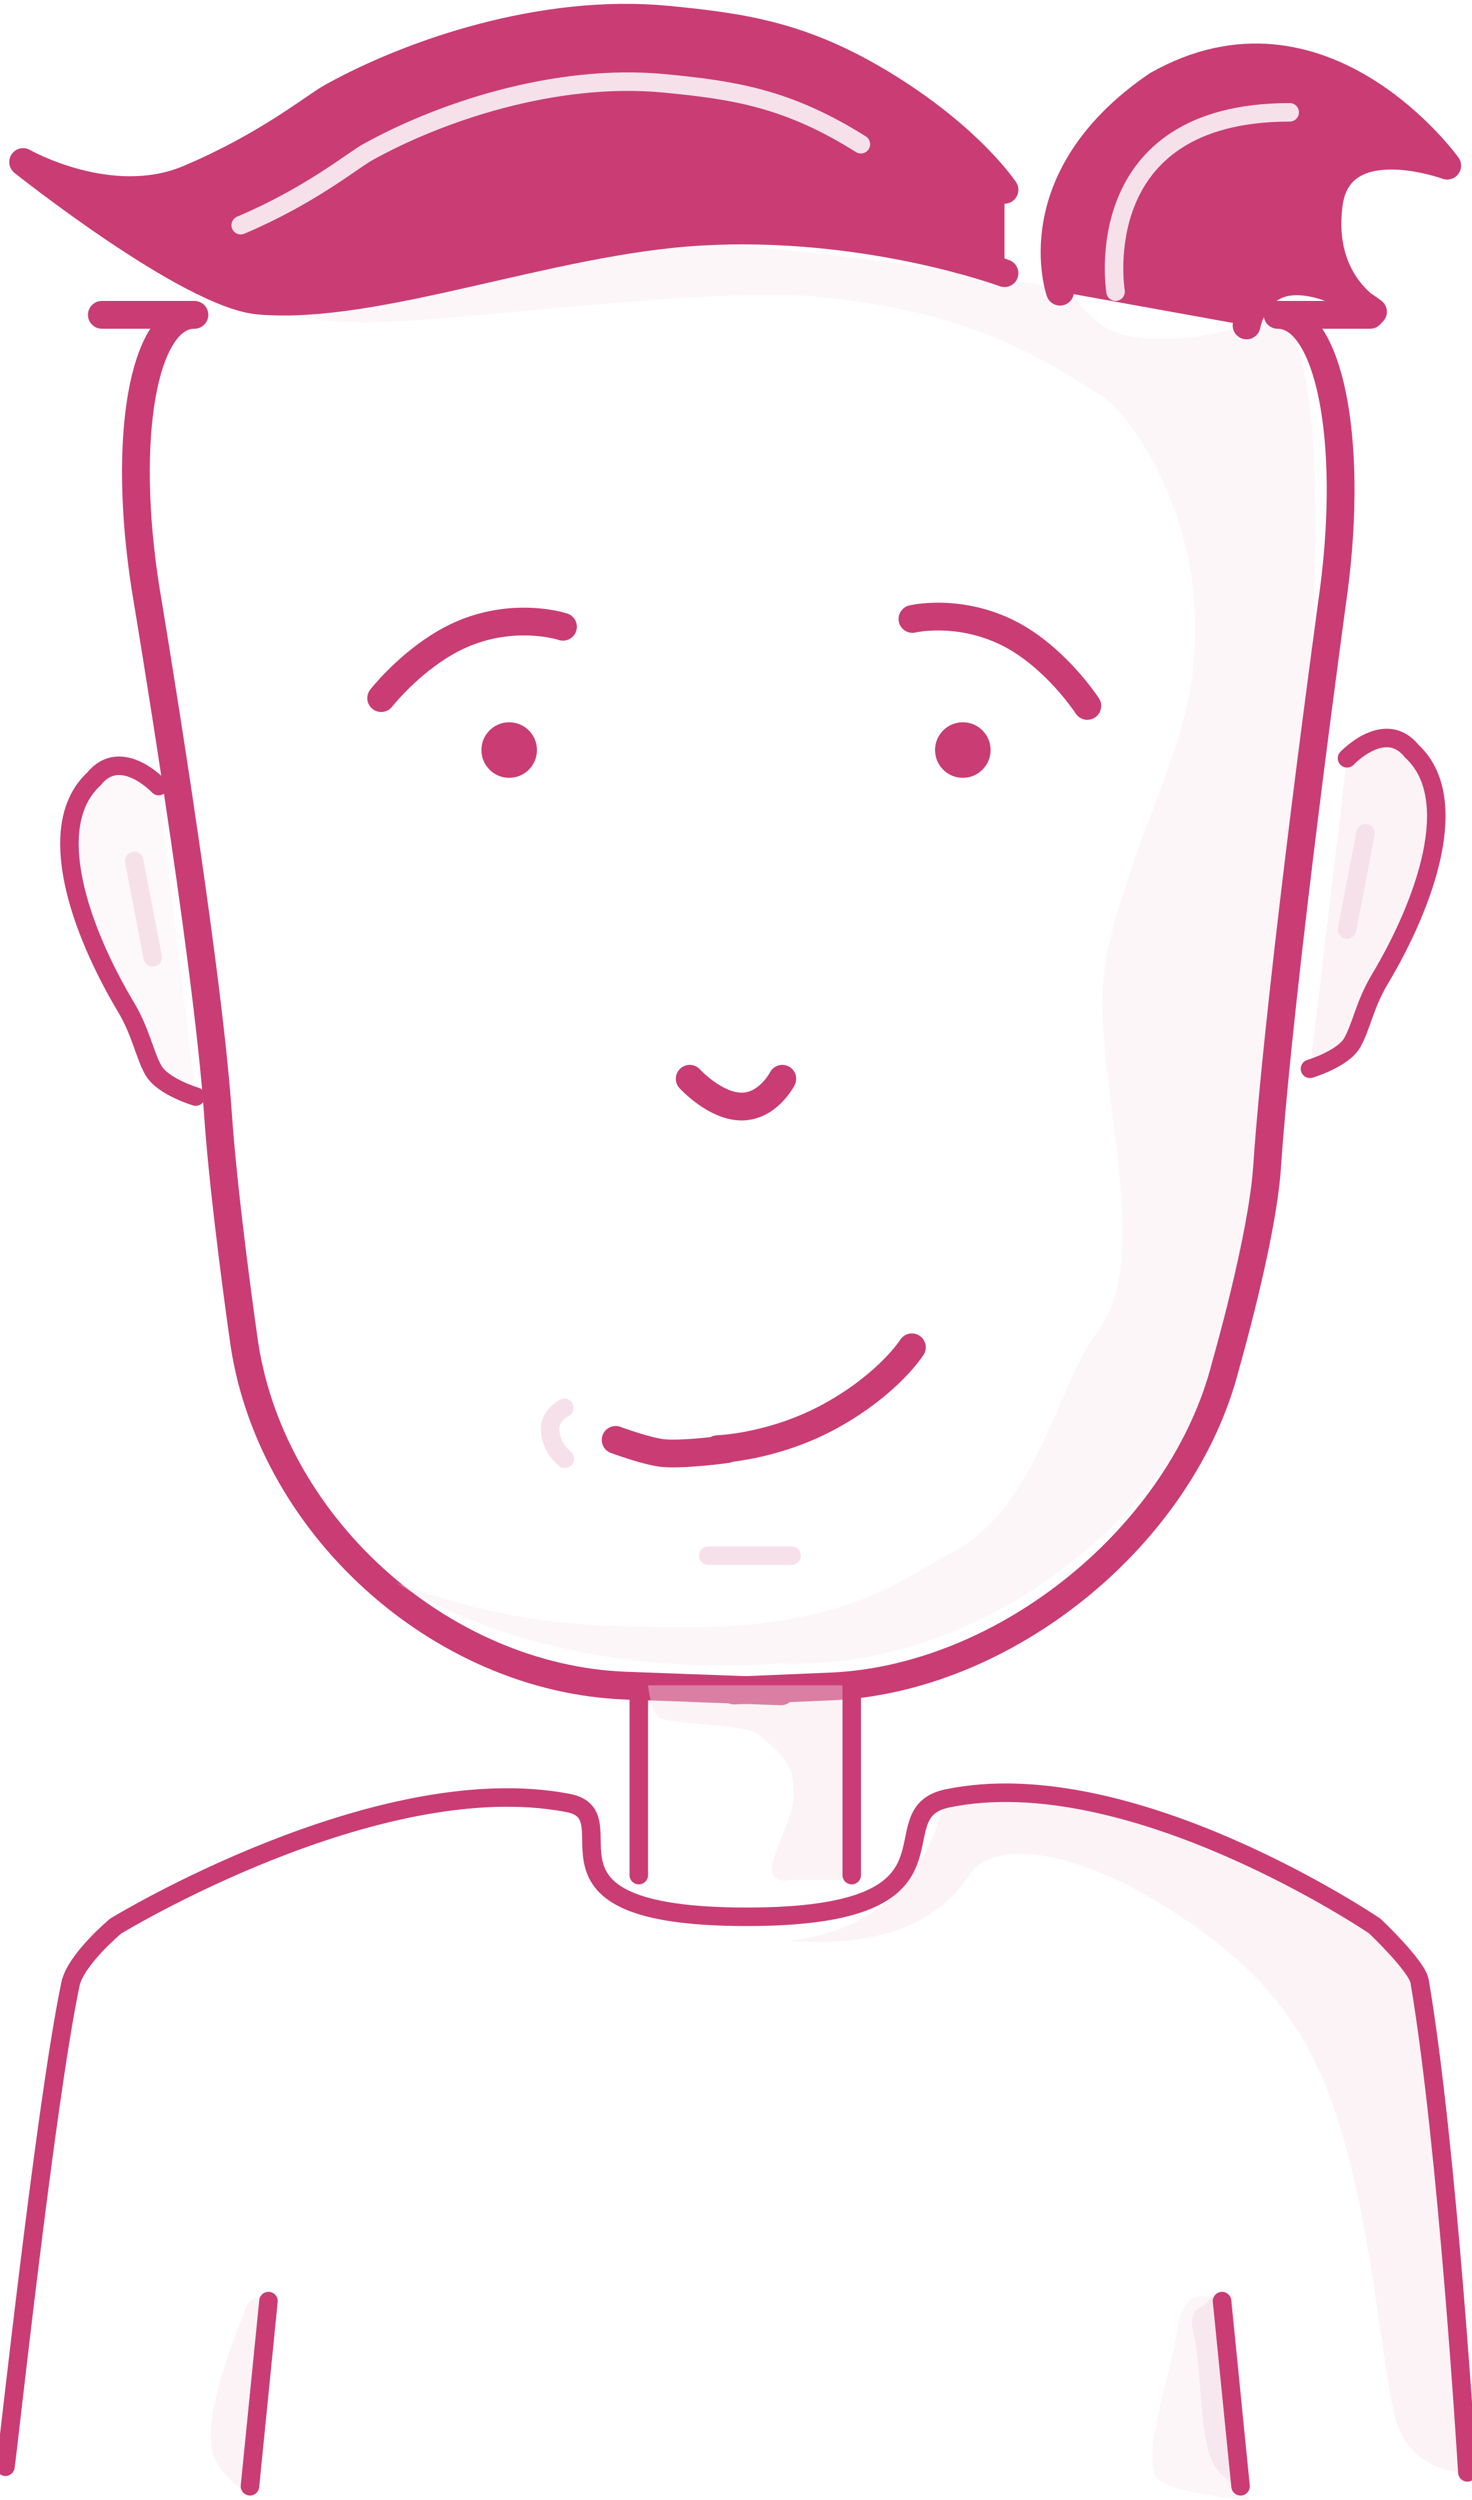 <?xml version="1.0" encoding="UTF-8" standalone="no"?>
<svg width="159px" height="270px" viewBox="0 0 159 270" version="1.1" xmlns="http://www.w3.org/2000/svg" xmlns:xlink="http://www.w3.org/1999/xlink" xmlns:sketch="http://www.bohemiancoding.com/sketch/ns">
    <!-- Generator: Sketch 3.3 (11970) - http://www.bohemiancoding.com/sketch -->
    <title>face</title>
    <desc>Created with Sketch.</desc>
    <defs></defs>
    <g id="Page-1" stroke="none" stroke-width="1" fill="none" fill-rule="evenodd" sketch:type="MSPage">
        <g id="512" sketch:type="MSArtboardGroup" transform="translate(-315, -125)">
            <g id="face" sketch:type="MSLayerGroup" transform="translate(315, 126)">
                <circle id="Oval-6" fill="#C93C74" sketch:type="MSShapeGroup" transform="translate(55, 80) scale(-1, 1) translate(-55, -80) " cx="55" cy="80" r="3"></circle>
                <path d="M60,76.039 C60,76.039 58.11,72.481 54.884,69.523 C53.97,68.685 52.948,67.896 51.832,67.249 C46.776,64.319 42,65.039 42,65.039" id="Line" stroke="#C93C74" stroke-width="3" stroke-linecap="round" sketch:type="MSShapeGroup" transform="translate(51, 70.5) scale(-1, 1) rotate(-10) translate(-51, -70.5) "></path>
                <path d="M74.361,33 C74.361,33 84.361,33 84.361,33 L74.361,33 C79.884,33 82.215,46.26 79.628,62.624 C79.628,62.624 72.986,102.174 71.819,119.296 C71.172,128.784 69.082,143.325 69.082,143.325 C66.475,163.412 47.958,180.297 27.722,181.04 L11,181.655" id="Rectangle-6" stroke="#C93C74" stroke-width="3" stroke-linecap="round" stroke-linejoin="round" sketch:type="MSShapeGroup" transform="translate(47.681, 107.327) scale(-1, 1) translate(-47.681, -107.327) "></path>
                <path d="M66.5,155.5 C66.5,155.5 71.021,156.123 73.281,155.935 C75.021,155.79 78.5,154.5 78.5,154.5" id="Line" stroke="#C93C74" stroke-width="3" stroke-linecap="round" sketch:type="MSShapeGroup" transform="translate(72.5, 155.235) scale(-1, 1) translate(-72.5, -155.235) "></path>
                <path d="M60.5,150.984 C60.5,150.984 59.083,152.017 59.374,153.533 C59.749,155.485 61.5,156.391 61.5,156.391" id="Line-Copy-8" stroke="#F6E1EA" stroke-width="2" stroke-linecap="round" sketch:type="MSShapeGroup" transform="translate(60.417, 153.688) rotate(10) translate(-60.417, -153.688) "></path>
                <path d="M71.33,174.716 C91.096,175.198 96.719,169.844 102.854,166.665 C111.909,161.971 114.406,148.228 118.403,143.029 C125.436,133.884 116.937,113.778 119.654,101.545 C121.939,91.258 126.754,82.357 128.315,74.708 C131.574,58.75 123.97,46.104 119.654,42.207 C113.008,37.973 106.099,33.049 89.489,31.145 C78.671,29.906 56.93,32.833 42.874,33.73 C36.943,34.109 32.381,33.304 30.583,33 C24.743,32.013 64.634,25.106 71.474,25.106 C80.557,25.106 99.392,27.564 113.848,30.034 C117.433,30.646 116.851,35.152 123.933,35.561 C131.015,35.971 138.066,33.071 138.205,33 C147.066,41.438 138.224,105.066 136.856,125.134 C136.336,132.762 133.704,140.908 133.704,140.908 C128.345,162.329 106.087,179.651 84.029,178.625 C84.029,178.625 61.284,181.216 42.734,169.906 C55.863,174.716 63.995,174.537 71.33,174.716 Z" id="Rectangle-6-Copy" fill-opacity="0.3" fill="#F5E1E9" sketch:type="MSShapeGroup"></path>
                <path d="M138,33 C138,33 148,33 148,33 L138,33 C143.523,33 146.22,46.321 144.072,62.732 C144.072,62.732 138.224,105.066 136.856,125.134 C136.336,132.762 132.401,146.41 132.401,146.41 C127.761,164.793 108.651,180.337 89.694,181.13 L79.306,181.565" id="Rectangle-6" stroke="#C93C74" stroke-width="3" stroke-linecap="round" stroke-linejoin="round" sketch:type="MSShapeGroup"></path>
                <circle id="Oval-6" fill="#C93C74" sketch:type="MSShapeGroup" cx="104" cy="80" r="3"></circle>
                <path d="M117,76.039 C117,76.039 115.11,72.481 111.884,69.523 C110.97,68.685 109.948,67.896 108.832,67.249 C103.776,64.319 99,65.039 99,65.039" id="Line" stroke="#C93C74" stroke-width="3" stroke-linecap="round" sketch:type="MSShapeGroup" transform="translate(108, 70.5) rotate(-5) translate(-108, -70.5) "></path>
                <path d="M77.5,155.5 C77.5,155.5 83.567,155.32 89.8,151.865 C96.034,148.41 98.5,144.5 98.5,144.5" id="Line" stroke="#C93C74" stroke-width="3" stroke-linecap="round" sketch:type="MSShapeGroup"></path>
                <path d="M84.5,115.5 C84.5,115.5 82.977,118.5 80.108,118.5 C77.239,118.5 74.5,115.5 74.5,115.5" id="Line" stroke="#C93C74" stroke-width="3" stroke-linecap="round" sketch:type="MSShapeGroup"></path>
                <path d="M108.5,28.5 C108.5,28.5 93.596,22.973 75.567,24.025 C59.375,24.969 40.661,32.572 27.958,31.462 C20.472,30.808 2.5,16.5 2.5,16.5 C2.5,16.5 11.922,21.878 20.369,18.319 C28.817,14.76 33.95,10.526 35.794,9.5 C44.301,4.767 58.554,-0.178 72.089,1.126 C80.461,1.933 87.018,2.891 95.988,8.502 C104.958,14.112 108.5,19.5 108.5,19.5" id="Line" stroke="#C93C74" stroke-width="3" stroke-linecap="round" stroke-linejoin="round" fill="#C93C74" sketch:type="MSShapeGroup"></path>
                <path d="M26,23.319 C33.483,20.149 38.03,16.379 39.664,15.465 C47.201,11.25 59.827,6.846 71.816,8.007 C79.233,8.726 85.041,9.58 92.988,14.576" id="Line-Copy-9" stroke="#F6E1EA" stroke-width="2" stroke-linecap="round" stroke-linejoin="round" sketch:type="MSShapeGroup"></path>
                <path d="M114.5,30.5 C114.5,30.5 110.159,18.289 124.989,8.184 C142.819,-1.921 156.322,16.891 156.322,16.891 C156.322,16.891 144.588,12.594 143.518,21.114 C142.447,29.634 148.307,32.675 148.307,32.675 C148.307,32.675 143.866,29.152 139.646,29.391 C135.425,29.63 134.649,34.143 134.649,34.143" id="Line" stroke="#C93C74" stroke-width="3" stroke-linecap="round" stroke-linejoin="round" fill="#C93C74" sketch:type="MSShapeGroup"></path>
                <path d="M120.5,30.5 C120.5,30.5 117.279,11.131 139.307,11.131" id="Line-Copy-7" stroke="#F6E1EA" stroke-width="2" stroke-linecap="round" stroke-linejoin="round" sketch:type="MSShapeGroup"></path>
                <path d="M76.5,167 L85.5,167" id="Line" stroke="#F6E1EA" stroke-width="2" stroke-linecap="round" sketch:type="MSShapeGroup"></path>
                <path d="M14.5,91.984 L16.5,102.391" id="Line" stroke="#F6E1EA" stroke-width="2" stroke-linecap="round" sketch:type="MSShapeGroup"></path>
                <path d="M151.142,80.891 C151.142,80.891 147.044,76.516 144.142,80.123 C138.64,85.213 142.685,96.523 147.61,104.768 C149.231,107.481 149.596,109.862 150.565,111.58 C151.564,113.354 155.142,114.422 155.142,114.422" id="Line" stroke="#C93C74" stroke-width="2" stroke-linecap="round" fill-opacity="0.4" fill="#F5E1E9" sketch:type="MSShapeGroup" transform="translate(148.321, 96.56) scale(-1, 1) translate(-148.321, -96.56) "></path>
                <path d="M17.142,83.891 C17.142,83.891 13.044,79.516 10.142,83.123 C4.64,88.213 8.685,99.523 13.61,107.768 C15.231,110.481 15.596,112.862 16.565,114.58 C17.564,116.354 21.142,117.422 21.142,117.422" id="Line-Copy-13" stroke="#C93C74" stroke-width="2" stroke-linecap="round" fill-opacity="0.2" fill="#F5E1E9" sketch:type="MSShapeGroup"></path>
                <path d="M145.5,88.984 L147.5,99.391" id="Line" stroke="#F6E1EA" stroke-width="2" stroke-linecap="round" sketch:type="MSShapeGroup" transform="translate(146.5, 94.188) scale(-1, 1) translate(-146.5, -94.188) "></path>
                <path d="M150.55,259.497 C148.509,249.812 147.591,230.695 140.563,218.912 C137.474,213.735 132.634,208.971 125.017,204.378 C117.401,199.785 109.095,197.468 105.349,200.677 C104.308,201.569 101.145,209.872 85.194,208.575 C100.44,207 101.566,193.37 102.356,193.208 C122.182,189.123 148.5,207 148.5,207 C148.5,207 153.062,211.314 153.343,212.971 C156.395,230.981 158.5,266 158.5,266 C158.5,266 151.996,266.362 150.55,259.497 Z" id="Rectangle-11-Copy" fill-opacity="0.4" fill="#F5E1E9" sketch:type="MSShapeGroup"></path>
                <path d="M0.586,265.391 C0.839,263.899 4.881,226.343 7.607,213.28 C8.165,210.606 12.5,207 12.5,207 C12.5,207 40.775,189.739 61.366,193.709 C68.47,195.079 55.254,206 80.653,206 C106.053,206 94.387,194.849 102.356,193.208 C122.182,189.123 148.5,207 148.5,207 C148.5,207 153.062,211.314 153.343,212.971 C156.395,230.981 158.5,266 158.5,266" id="Rectangle-11" stroke="#C93C74" stroke-width="2" stroke-linecap="round" stroke-linejoin="round" sketch:type="MSShapeGroup"></path>
                <g id="Group" transform="translate(20, 246)" sketch:type="MSShapeGroup">
                    <path d="M5.646,19.386 C2.635,16.054 3.555,4.876 3.555,2.925 C3.555,0.974 6.135,1.071 6.135,1.071 L10.868,22.023 C10.868,22.023 7.386,21.313 5.646,19.386 Z" id="Rectangle-14-Copy" fill-opacity="0.4" fill="#F6E1EA" transform="translate(7.145, 11.547) rotate(19) translate(-7.145, -11.547) "></path>
                    <path d="M9,1.5 L7,21.5" id="Line-Copy-12" stroke="#C93C74" stroke-width="2" stroke-linecap="round"></path>
                    <path d="M104.702,20.231 C103.642,16.732 106.429,9.636 107.082,4.965 C107.736,0.294 110.042,1 110.042,1 L113.204,1 L114.87,23 C114.87,23 105.315,22.254 104.702,20.231 Z" id="Rectangle-14" fill-opacity="0.3" fill="#F6E1EA"></path>
                    <path d="M110.793,18.483 C109.521,15.302 109.844,8.723 108.849,4.605 C108.333,2.473 110,2 110,2 L111,1 L113,21 C113,21 111.529,20.322 110.793,18.483 Z" id="Rectangle-14-Copy-2" fill-opacity="0.7" fill="#F6E1EA"></path>
                    <path d="M112,1.5 L114,21.5" id="Line-Copy-11" stroke="#C93C74" stroke-width="2" stroke-linecap="round"></path>
                </g>
                <path d="M69,181.5 L69,201.5" id="Line" stroke="#C93C74" stroke-width="2" stroke-linecap="round" sketch:type="MSShapeGroup"></path>
                <path d="M92,181.5 L92,201.5" id="Line-Copy-10" stroke="#C93C74" stroke-width="2" stroke-linecap="round" sketch:type="MSShapeGroup"></path>
                <path d="M83.372,200.864 C83.33,199.152 85.722,195.345 85.722,192.932 C85.722,189.547 84.961,188.956 82,186.346 C80.495,185.019 71.811,185.382 71.003,184.319 C70.194,183.257 70.003,181 70.003,181 L91,181 L91,202 L85.424,202 C85.424,202 83.413,202.576 83.372,200.864 Z" id="Rectangle-12" fill-opacity="0.4" fill="#F5E1E9" sketch:type="MSShapeGroup"></path>
            </g>
        </g>
    </g>
</svg>